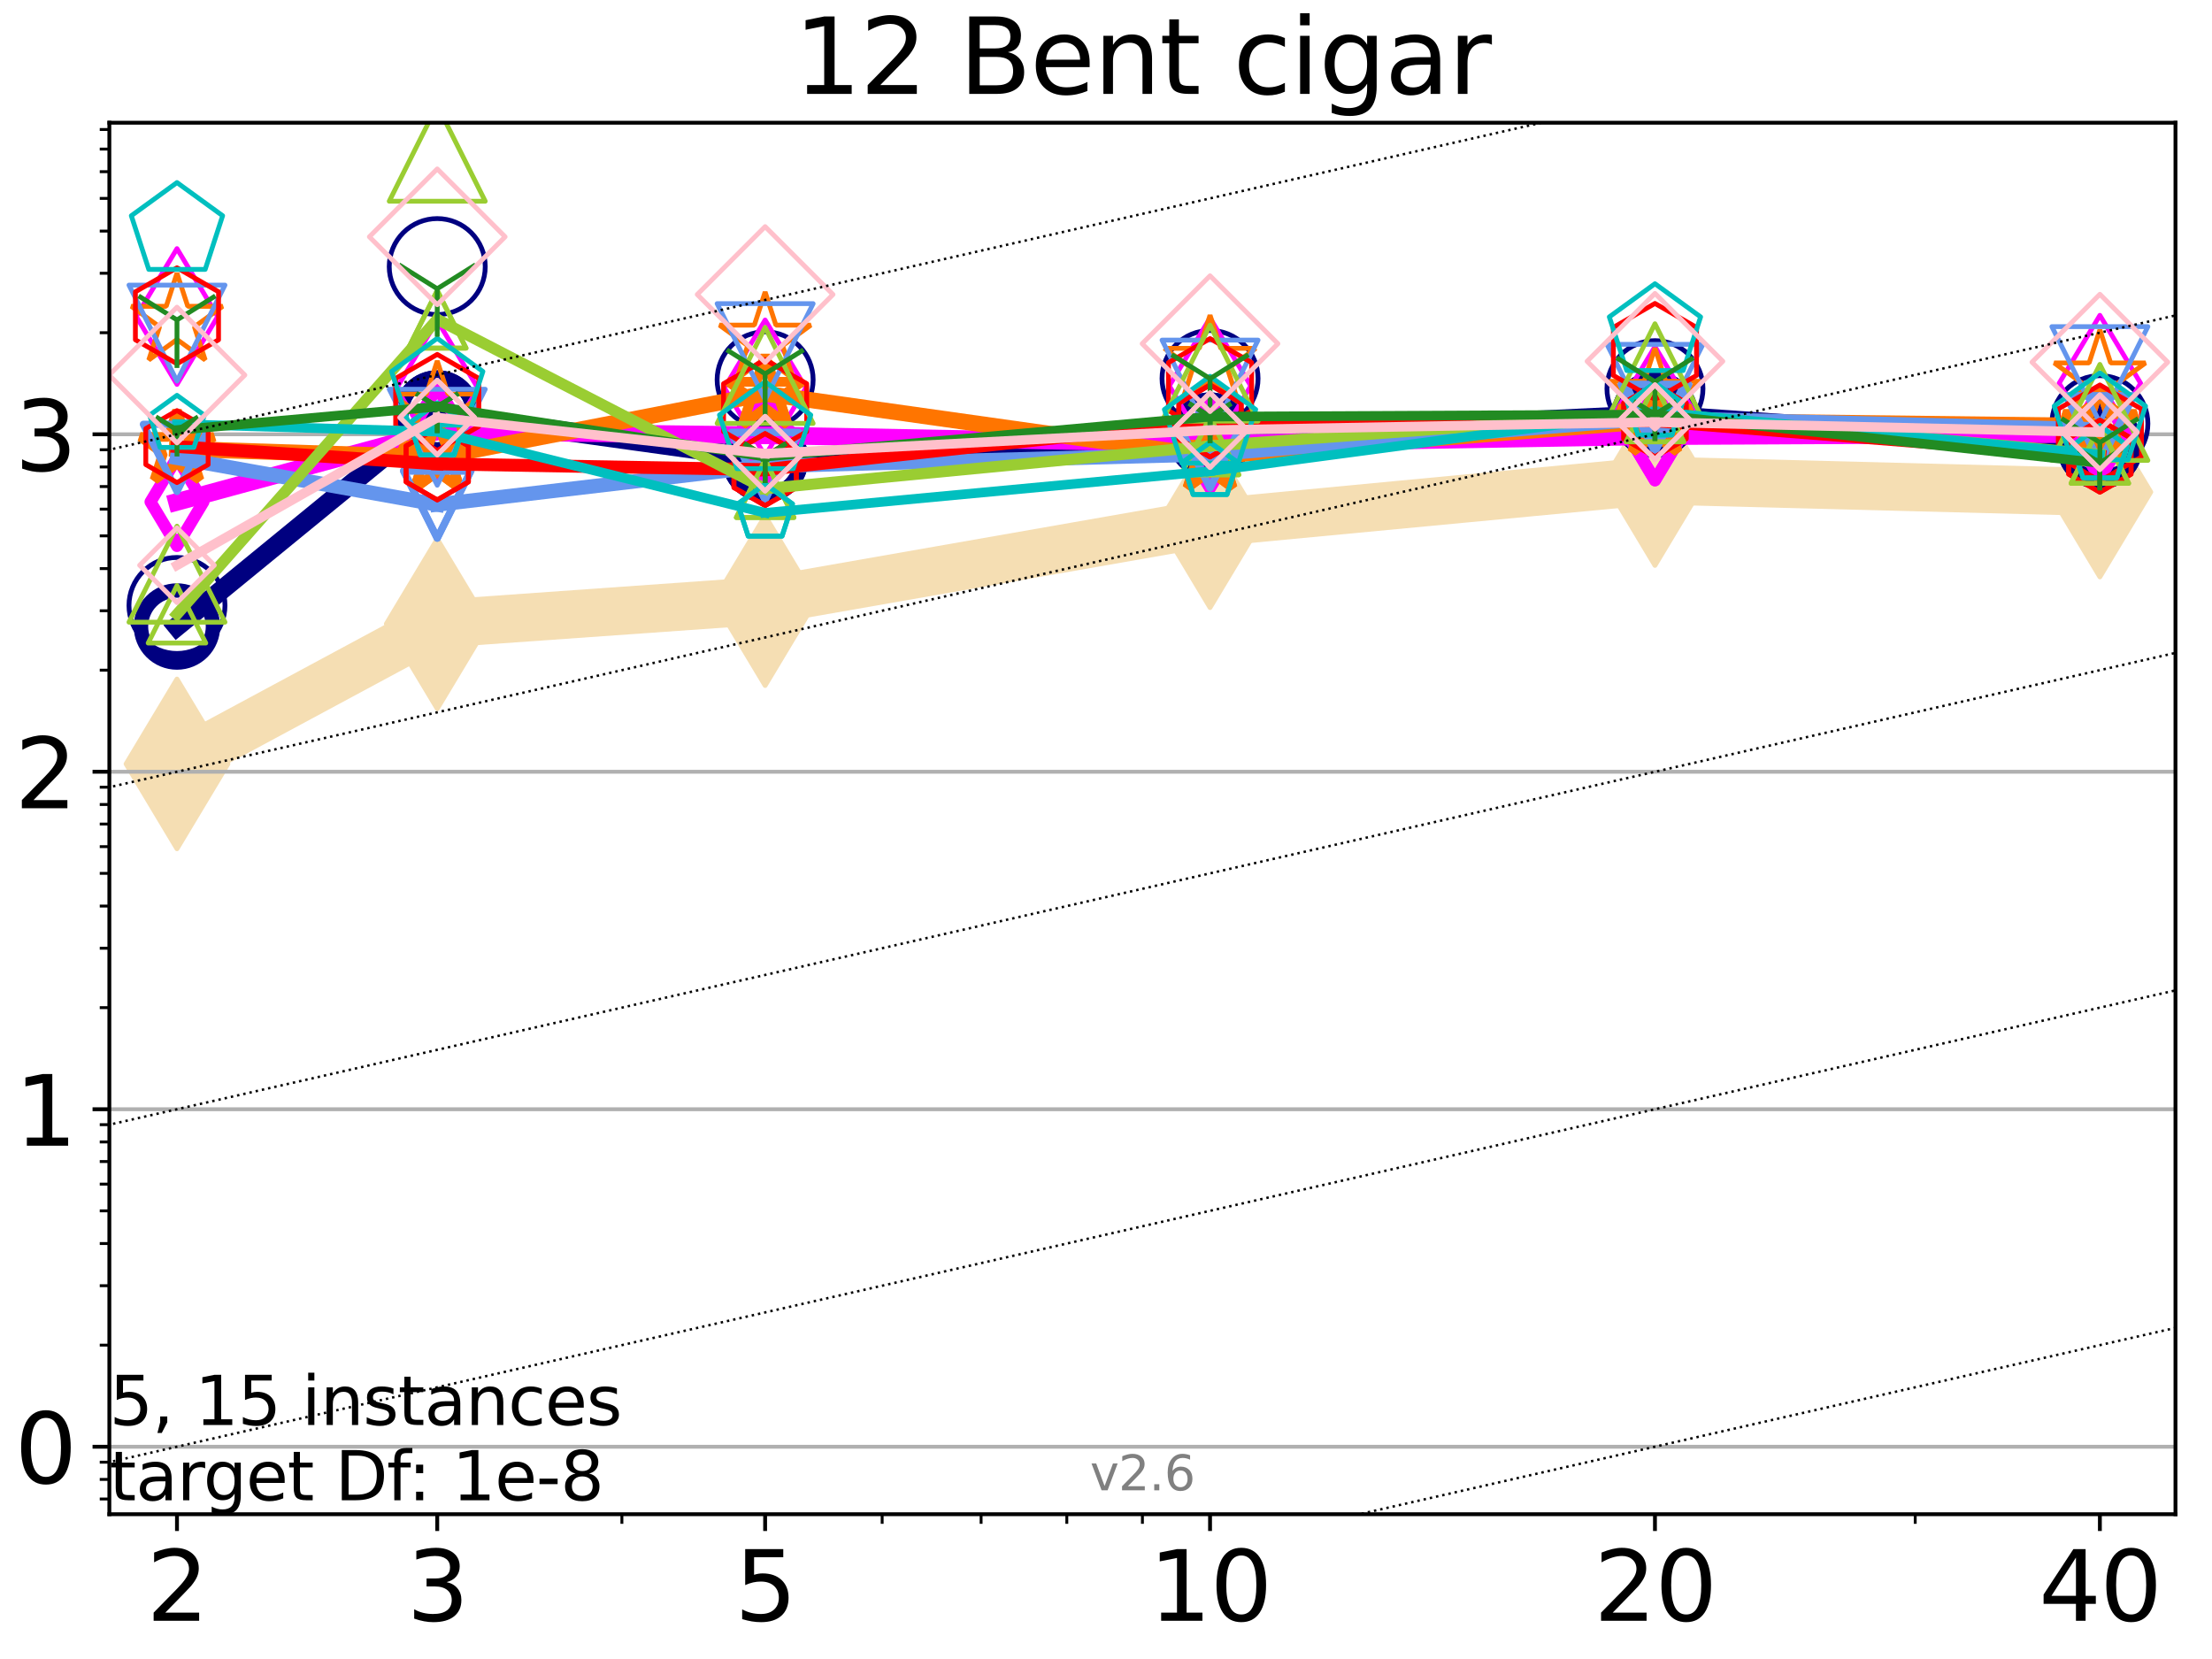 <?xml version="1.0" encoding="utf-8" standalone="no"?>
<!DOCTYPE svg PUBLIC "-//W3C//DTD SVG 1.1//EN"
  "http://www.w3.org/Graphics/SVG/1.1/DTD/svg11.dtd">
<svg xmlns:xlink="http://www.w3.org/1999/xlink" width="460.8pt" height="345.6pt" viewBox="0 0 460.8 345.6" xmlns="http://www.w3.org/2000/svg" version="1.1">
 <defs>
  <style type="text/css">*{stroke-linejoin: round; stroke-linecap: butt}</style>
 </defs>
 <g id="figure_1">
  <g id="patch_1">
   <path d="M 0 345.6 
L 460.8 345.6 
L 460.8 0 
L 0 0 
z
" style="fill: #ffffff"/>
  </g>
  <g id="axes_1">
   <g id="patch_2">
    <path d="M 22.78 315.44 
L 453.192 315.44 
L 453.192 25.56 
L 22.78 25.56 
z
" style="fill: #ffffff"/>
   </g>
   <g id="line2d_1">
    <path d="M 36.868 159.138 
L 91.085 129.961 
L 159.39 125.126 
L 252.074 108.89 
L 344.758 100.108 
L 437.443 102.503 
" clip-path="url(#pa36a38fa1f)" style="fill: none; stroke: #f5deb3; stroke-width: 10; stroke-linecap: square"/>
    <defs>
     <path id="mfa3b9d365a" d="M -0 17.678 
L 10.607 0 
L 0 -17.678 
L -10.607 -0 
z
" style="stroke: #f5deb3; stroke-linejoin: miter"/>
    </defs>
    <g clip-path="url(#pa36a38fa1f)">
     <use xlink:href="#mfa3b9d365a" x="36.868" y="159.138" style="fill: #f5deb3; stroke: #f5deb3; stroke-linejoin: miter"/>
     <use xlink:href="#mfa3b9d365a" x="91.085" y="129.961" style="fill: #f5deb3; stroke: #f5deb3; stroke-linejoin: miter"/>
     <use xlink:href="#mfa3b9d365a" x="159.39" y="125.126" style="fill: #f5deb3; stroke: #f5deb3; stroke-linejoin: miter"/>
     <use xlink:href="#mfa3b9d365a" x="252.074" y="108.89" style="fill: #f5deb3; stroke: #f5deb3; stroke-linejoin: miter"/>
     <use xlink:href="#mfa3b9d365a" x="344.758" y="100.108" style="fill: #f5deb3; stroke: #f5deb3; stroke-linejoin: miter"/>
     <use xlink:href="#mfa3b9d365a" x="437.443" y="102.503" style="fill: #f5deb3; stroke: #f5deb3; stroke-linejoin: miter"/>
    </g>
   </g>
   <g id="matplotlib.axis_1">
    <g id="xtick_1">
     <g id="line2d_2">
      <defs>
       <path id="m958e3d5b1b" d="M 0 0 
L 0 3.5 
" style="stroke: #000000; stroke-width: 0.8"/>
      </defs>
      <g>
       <use xlink:href="#m958e3d5b1b" x="36.868" y="315.44" style="stroke: #000000; stroke-width: 0.8"/>
      </g>
     </g>
     <g id="text_1">
      <!-- 2 -->
      <g transform="translate(30.506 337.637)scale(0.2 -0.2)">
       <defs>
        <path id="DejaVuSans-32" d="M 1228 531 
L 3431 531 
L 3431 0 
L 469 0 
L 469 531 
Q 828 903 1448 1529 
Q 2069 2156 2228 2338 
Q 2531 2678 2651 2914 
Q 2772 3150 2772 3378 
Q 2772 3750 2511 3984 
Q 2250 4219 1831 4219 
Q 1534 4219 1204 4116 
Q 875 4013 500 3803 
L 500 4441 
Q 881 4594 1212 4672 
Q 1544 4750 1819 4750 
Q 2544 4750 2975 4387 
Q 3406 4025 3406 3419 
Q 3406 3131 3298 2873 
Q 3191 2616 2906 2266 
Q 2828 2175 2409 1742 
Q 1991 1309 1228 531 
z
" transform="scale(0.016)"/>
       </defs>
       <use xlink:href="#DejaVuSans-32"/>
      </g>
     </g>
    </g>
    <g id="xtick_2">
     <g id="line2d_3">
      <g>
       <use xlink:href="#m958e3d5b1b" x="91.085" y="315.44" style="stroke: #000000; stroke-width: 0.8"/>
      </g>
     </g>
     <g id="text_2">
      <!-- 3 -->
      <g transform="translate(84.723 337.637)scale(0.2 -0.2)">
       <defs>
        <path id="DejaVuSans-33" d="M 2597 2516 
Q 3050 2419 3304 2112 
Q 3559 1806 3559 1356 
Q 3559 666 3084 287 
Q 2609 -91 1734 -91 
Q 1441 -91 1130 -33 
Q 819 25 488 141 
L 488 750 
Q 750 597 1062 519 
Q 1375 441 1716 441 
Q 2309 441 2620 675 
Q 2931 909 2931 1356 
Q 2931 1769 2642 2001 
Q 2353 2234 1838 2234 
L 1294 2234 
L 1294 2753 
L 1863 2753 
Q 2328 2753 2575 2939 
Q 2822 3125 2822 3475 
Q 2822 3834 2567 4026 
Q 2313 4219 1838 4219 
Q 1578 4219 1281 4162 
Q 984 4106 628 3988 
L 628 4550 
Q 988 4650 1302 4700 
Q 1616 4750 1894 4750 
Q 2613 4750 3031 4423 
Q 3450 4097 3450 3541 
Q 3450 3153 3228 2886 
Q 3006 2619 2597 2516 
z
" transform="scale(0.016)"/>
       </defs>
       <use xlink:href="#DejaVuSans-33"/>
      </g>
     </g>
    </g>
    <g id="xtick_3">
     <g id="line2d_4">
      <g>
       <use xlink:href="#m958e3d5b1b" x="159.39" y="315.44" style="stroke: #000000; stroke-width: 0.8"/>
      </g>
     </g>
     <g id="text_3">
      <!-- 5 -->
      <g transform="translate(153.028 337.637)scale(0.2 -0.2)">
       <defs>
        <path id="DejaVuSans-35" d="M 691 4666 
L 3169 4666 
L 3169 4134 
L 1269 4134 
L 1269 2991 
Q 1406 3038 1543 3061 
Q 1681 3084 1819 3084 
Q 2600 3084 3056 2656 
Q 3513 2228 3513 1497 
Q 3513 744 3044 326 
Q 2575 -91 1722 -91 
Q 1428 -91 1123 -41 
Q 819 9 494 109 
L 494 744 
Q 775 591 1075 516 
Q 1375 441 1709 441 
Q 2250 441 2565 725 
Q 2881 1009 2881 1497 
Q 2881 1984 2565 2268 
Q 2250 2553 1709 2553 
Q 1456 2553 1204 2497 
Q 953 2441 691 2322 
L 691 4666 
z
" transform="scale(0.016)"/>
       </defs>
       <use xlink:href="#DejaVuSans-35"/>
      </g>
     </g>
    </g>
    <g id="xtick_4">
     <g id="line2d_5">
      <g>
       <use xlink:href="#m958e3d5b1b" x="252.074" y="315.44" style="stroke: #000000; stroke-width: 0.8"/>
      </g>
     </g>
     <g id="text_4">
      <!-- 10 -->
      <g transform="translate(239.349 337.637)scale(0.2 -0.2)">
       <defs>
        <path id="DejaVuSans-31" d="M 794 531 
L 1825 531 
L 1825 4091 
L 703 3866 
L 703 4441 
L 1819 4666 
L 2450 4666 
L 2450 531 
L 3481 531 
L 3481 0 
L 794 0 
L 794 531 
z
" transform="scale(0.016)"/>
        <path id="DejaVuSans-30" d="M 2034 4250 
Q 1547 4250 1301 3770 
Q 1056 3291 1056 2328 
Q 1056 1369 1301 889 
Q 1547 409 2034 409 
Q 2525 409 2770 889 
Q 3016 1369 3016 2328 
Q 3016 3291 2770 3770 
Q 2525 4250 2034 4250 
z
M 2034 4750 
Q 2819 4750 3233 4129 
Q 3647 3509 3647 2328 
Q 3647 1150 3233 529 
Q 2819 -91 2034 -91 
Q 1250 -91 836 529 
Q 422 1150 422 2328 
Q 422 3509 836 4129 
Q 1250 4750 2034 4750 
z
" transform="scale(0.016)"/>
       </defs>
       <use xlink:href="#DejaVuSans-31"/>
       <use xlink:href="#DejaVuSans-30" x="63.623"/>
      </g>
     </g>
    </g>
    <g id="xtick_5">
     <g id="line2d_6">
      <g>
       <use xlink:href="#m958e3d5b1b" x="344.758" y="315.44" style="stroke: #000000; stroke-width: 0.8"/>
      </g>
     </g>
     <g id="text_5">
      <!-- 20 -->
      <g transform="translate(332.033 337.637)scale(0.2 -0.2)">
       <use xlink:href="#DejaVuSans-32"/>
       <use xlink:href="#DejaVuSans-30" x="63.623"/>
      </g>
     </g>
    </g>
    <g id="xtick_6">
     <g id="line2d_7">
      <g>
       <use xlink:href="#m958e3d5b1b" x="437.443" y="315.44" style="stroke: #000000; stroke-width: 0.8"/>
      </g>
     </g>
     <g id="text_6">
      <!-- 40 -->
      <g transform="translate(424.718 337.637)scale(0.2 -0.2)">
       <defs>
        <path id="DejaVuSans-34" d="M 2419 4116 
L 825 1625 
L 2419 1625 
L 2419 4116 
z
M 2253 4666 
L 3047 4666 
L 3047 1625 
L 3713 1625 
L 3713 1100 
L 3047 1100 
L 3047 0 
L 2419 0 
L 2419 1100 
L 313 1100 
L 313 1709 
L 2253 4666 
z
" transform="scale(0.016)"/>
       </defs>
       <use xlink:href="#DejaVuSans-34"/>
       <use xlink:href="#DejaVuSans-30" x="63.623"/>
      </g>
     </g>
    </g>
    <g id="xtick_7">
     <g id="line2d_8">
      <defs>
       <path id="m529197a004" d="M 0 0 
L 0 2 
" style="stroke: #000000; stroke-width: 0.6"/>
      </defs>
      <g>
       <use xlink:href="#m529197a004" x="129.552" y="315.44" style="stroke: #000000; stroke-width: 0.6"/>
      </g>
     </g>
    </g>
    <g id="xtick_8">
     <g id="line2d_9">
      <g>
       <use xlink:href="#m529197a004" x="183.769" y="315.44" style="stroke: #000000; stroke-width: 0.6"/>
      </g>
     </g>
    </g>
    <g id="xtick_9">
     <g id="line2d_10">
      <g>
       <use xlink:href="#m529197a004" x="204.381" y="315.44" style="stroke: #000000; stroke-width: 0.6"/>
      </g>
     </g>
    </g>
    <g id="xtick_10">
     <g id="line2d_11">
      <g>
       <use xlink:href="#m529197a004" x="222.237" y="315.44" style="stroke: #000000; stroke-width: 0.6"/>
      </g>
     </g>
    </g>
    <g id="xtick_11">
     <g id="line2d_12">
      <g>
       <use xlink:href="#m529197a004" x="237.986" y="315.44" style="stroke: #000000; stroke-width: 0.6"/>
      </g>
     </g>
    </g>
    <g id="xtick_12">
     <g id="line2d_13">
      <g>
       <use xlink:href="#m529197a004" x="398.975" y="315.44" style="stroke: #000000; stroke-width: 0.6"/>
      </g>
     </g>
    </g>
   </g>
   <g id="matplotlib.axis_2">
    <g id="ytick_1">
     <g id="line2d_14">
      <path d="M 22.78 301.379 
L 453.192 301.379 
" clip-path="url(#pa36a38fa1f)" style="fill: none; stroke: #b0b0b0; stroke-width: 0.8; stroke-linecap: square"/>
     </g>
     <g id="line2d_15">
      <defs>
       <path id="me653711664" d="M 0 0 
L -3.5 0 
" style="stroke: #000000; stroke-width: 0.8"/>
      </defs>
      <g>
       <use xlink:href="#me653711664" x="22.78" y="301.379" style="stroke: #000000; stroke-width: 0.8"/>
      </g>
     </g>
     <g id="text_7">
      <!-- 0 -->
      <g transform="translate(3.055 308.978)scale(0.2 -0.2)">
       <use xlink:href="#DejaVuSans-30"/>
      </g>
     </g>
    </g>
    <g id="ytick_2">
     <g id="line2d_16">
      <path d="M 22.78 231.076 
L 453.192 231.076 
" clip-path="url(#pa36a38fa1f)" style="fill: none; stroke: #b0b0b0; stroke-width: 0.8; stroke-linecap: square"/>
     </g>
     <g id="line2d_17">
      <g>
       <use xlink:href="#me653711664" x="22.78" y="231.076" style="stroke: #000000; stroke-width: 0.8"/>
      </g>
     </g>
     <g id="text_8">
      <!-- 1 -->
      <g transform="translate(3.055 238.675)scale(0.2 -0.2)">
       <use xlink:href="#DejaVuSans-31"/>
      </g>
     </g>
    </g>
    <g id="ytick_3">
     <g id="line2d_18">
      <path d="M 22.78 160.773 
L 453.192 160.773 
" clip-path="url(#pa36a38fa1f)" style="fill: none; stroke: #b0b0b0; stroke-width: 0.8; stroke-linecap: square"/>
     </g>
     <g id="line2d_19">
      <g>
       <use xlink:href="#me653711664" x="22.78" y="160.773" style="stroke: #000000; stroke-width: 0.8"/>
      </g>
     </g>
     <g id="text_9">
      <!-- 2 -->
      <g transform="translate(3.055 168.371)scale(0.2 -0.2)">
       <use xlink:href="#DejaVuSans-32"/>
      </g>
     </g>
    </g>
    <g id="ytick_4">
     <g id="line2d_20">
      <path d="M 22.78 90.47 
L 453.192 90.47 
" clip-path="url(#pa36a38fa1f)" style="fill: none; stroke: #b0b0b0; stroke-width: 0.8; stroke-linecap: square"/>
     </g>
     <g id="line2d_21">
      <g>
       <use xlink:href="#me653711664" x="22.78" y="90.47" style="stroke: #000000; stroke-width: 0.8"/>
      </g>
     </g>
     <g id="text_10">
      <!-- 3 -->
      <g transform="translate(3.055 98.068)scale(0.2 -0.2)">
       <use xlink:href="#DejaVuSans-33"/>
      </g>
     </g>
    </g>
    <g id="ytick_5">
     <g id="line2d_22">
      <defs>
       <path id="m7f982ee1d4" d="M 0 0 
L -2 0 
" style="stroke: #000000; stroke-width: 0.6"/>
      </defs>
      <g>
       <use xlink:href="#m7f982ee1d4" x="22.78" y="312.269" style="stroke: #000000; stroke-width: 0.6"/>
      </g>
     </g>
    </g>
    <g id="ytick_6">
     <g id="line2d_23">
      <g>
       <use xlink:href="#m7f982ee1d4" x="22.78" y="308.192" style="stroke: #000000; stroke-width: 0.6"/>
      </g>
     </g>
    </g>
    <g id="ytick_7">
     <g id="line2d_24">
      <g>
       <use xlink:href="#m7f982ee1d4" x="22.78" y="304.596" style="stroke: #000000; stroke-width: 0.6"/>
      </g>
     </g>
    </g>
    <g id="ytick_8">
     <g id="line2d_25">
      <g>
       <use xlink:href="#m7f982ee1d4" x="22.78" y="280.216" style="stroke: #000000; stroke-width: 0.6"/>
      </g>
     </g>
    </g>
    <g id="ytick_9">
     <g id="line2d_26">
      <g>
       <use xlink:href="#m7f982ee1d4" x="22.78" y="267.836" style="stroke: #000000; stroke-width: 0.6"/>
      </g>
     </g>
    </g>
    <g id="ytick_10">
     <g id="line2d_27">
      <g>
       <use xlink:href="#m7f982ee1d4" x="22.78" y="259.053" style="stroke: #000000; stroke-width: 0.6"/>
      </g>
     </g>
    </g>
    <g id="ytick_11">
     <g id="line2d_28">
      <g>
       <use xlink:href="#m7f982ee1d4" x="22.78" y="252.24" style="stroke: #000000; stroke-width: 0.6"/>
      </g>
     </g>
    </g>
    <g id="ytick_12">
     <g id="line2d_29">
      <g>
       <use xlink:href="#m7f982ee1d4" x="22.78" y="246.673" style="stroke: #000000; stroke-width: 0.6"/>
      </g>
     </g>
    </g>
    <g id="ytick_13">
     <g id="line2d_30">
      <g>
       <use xlink:href="#m7f982ee1d4" x="22.78" y="241.966" style="stroke: #000000; stroke-width: 0.6"/>
      </g>
     </g>
    </g>
    <g id="ytick_14">
     <g id="line2d_31">
      <g>
       <use xlink:href="#m7f982ee1d4" x="22.78" y="237.889" style="stroke: #000000; stroke-width: 0.6"/>
      </g>
     </g>
    </g>
    <g id="ytick_15">
     <g id="line2d_32">
      <g>
       <use xlink:href="#m7f982ee1d4" x="22.78" y="234.293" style="stroke: #000000; stroke-width: 0.6"/>
      </g>
     </g>
    </g>
    <g id="ytick_16">
     <g id="line2d_33">
      <g>
       <use xlink:href="#m7f982ee1d4" x="22.78" y="209.913" style="stroke: #000000; stroke-width: 0.6"/>
      </g>
     </g>
    </g>
    <g id="ytick_17">
     <g id="line2d_34">
      <g>
       <use xlink:href="#m7f982ee1d4" x="22.78" y="197.533" style="stroke: #000000; stroke-width: 0.6"/>
      </g>
     </g>
    </g>
    <g id="ytick_18">
     <g id="line2d_35">
      <g>
       <use xlink:href="#m7f982ee1d4" x="22.78" y="188.749" style="stroke: #000000; stroke-width: 0.6"/>
      </g>
     </g>
    </g>
    <g id="ytick_19">
     <g id="line2d_36">
      <g>
       <use xlink:href="#m7f982ee1d4" x="22.78" y="181.936" style="stroke: #000000; stroke-width: 0.6"/>
      </g>
     </g>
    </g>
    <g id="ytick_20">
     <g id="line2d_37">
      <g>
       <use xlink:href="#m7f982ee1d4" x="22.78" y="176.37" style="stroke: #000000; stroke-width: 0.6"/>
      </g>
     </g>
    </g>
    <g id="ytick_21">
     <g id="line2d_38">
      <g>
       <use xlink:href="#m7f982ee1d4" x="22.78" y="171.663" style="stroke: #000000; stroke-width: 0.6"/>
      </g>
     </g>
    </g>
    <g id="ytick_22">
     <g id="line2d_39">
      <g>
       <use xlink:href="#m7f982ee1d4" x="22.78" y="167.586" style="stroke: #000000; stroke-width: 0.6"/>
      </g>
     </g>
    </g>
    <g id="ytick_23">
     <g id="line2d_40">
      <g>
       <use xlink:href="#m7f982ee1d4" x="22.78" y="163.99" style="stroke: #000000; stroke-width: 0.6"/>
      </g>
     </g>
    </g>
    <g id="ytick_24">
     <g id="line2d_41">
      <g>
       <use xlink:href="#m7f982ee1d4" x="22.78" y="139.61" style="stroke: #000000; stroke-width: 0.6"/>
      </g>
     </g>
    </g>
    <g id="ytick_25">
     <g id="line2d_42">
      <g>
       <use xlink:href="#m7f982ee1d4" x="22.78" y="127.23" style="stroke: #000000; stroke-width: 0.6"/>
      </g>
     </g>
    </g>
    <g id="ytick_26">
     <g id="line2d_43">
      <g>
       <use xlink:href="#m7f982ee1d4" x="22.78" y="118.446" style="stroke: #000000; stroke-width: 0.6"/>
      </g>
     </g>
    </g>
    <g id="ytick_27">
     <g id="line2d_44">
      <g>
       <use xlink:href="#m7f982ee1d4" x="22.78" y="111.633" style="stroke: #000000; stroke-width: 0.6"/>
      </g>
     </g>
    </g>
    <g id="ytick_28">
     <g id="line2d_45">
      <g>
       <use xlink:href="#m7f982ee1d4" x="22.78" y="106.067" style="stroke: #000000; stroke-width: 0.6"/>
      </g>
     </g>
    </g>
    <g id="ytick_29">
     <g id="line2d_46">
      <g>
       <use xlink:href="#m7f982ee1d4" x="22.78" y="101.36" style="stroke: #000000; stroke-width: 0.6"/>
      </g>
     </g>
    </g>
    <g id="ytick_30">
     <g id="line2d_47">
      <g>
       <use xlink:href="#m7f982ee1d4" x="22.78" y="97.283" style="stroke: #000000; stroke-width: 0.6"/>
      </g>
     </g>
    </g>
    <g id="ytick_31">
     <g id="line2d_48">
      <g>
       <use xlink:href="#m7f982ee1d4" x="22.78" y="93.687" style="stroke: #000000; stroke-width: 0.6"/>
      </g>
     </g>
    </g>
    <g id="ytick_32">
     <g id="line2d_49">
      <g>
       <use xlink:href="#m7f982ee1d4" x="22.78" y="69.306" style="stroke: #000000; stroke-width: 0.6"/>
      </g>
     </g>
    </g>
    <g id="ytick_33">
     <g id="line2d_50">
      <g>
       <use xlink:href="#m7f982ee1d4" x="22.78" y="56.927" style="stroke: #000000; stroke-width: 0.6"/>
      </g>
     </g>
    </g>
    <g id="ytick_34">
     <g id="line2d_51">
      <g>
       <use xlink:href="#m7f982ee1d4" x="22.78" y="48.143" style="stroke: #000000; stroke-width: 0.6"/>
      </g>
     </g>
    </g>
    <g id="ytick_35">
     <g id="line2d_52">
      <g>
       <use xlink:href="#m7f982ee1d4" x="22.78" y="41.33" style="stroke: #000000; stroke-width: 0.6"/>
      </g>
     </g>
    </g>
    <g id="ytick_36">
     <g id="line2d_53">
      <g>
       <use xlink:href="#m7f982ee1d4" x="22.78" y="35.763" style="stroke: #000000; stroke-width: 0.6"/>
      </g>
     </g>
    </g>
    <g id="ytick_37">
     <g id="line2d_54">
      <g>
       <use xlink:href="#m7f982ee1d4" x="22.78" y="31.057" style="stroke: #000000; stroke-width: 0.6"/>
      </g>
     </g>
    </g>
    <g id="ytick_38">
     <g id="line2d_55">
      <g>
       <use xlink:href="#m7f982ee1d4" x="22.78" y="26.98" style="stroke: #000000; stroke-width: 0.6"/>
      </g>
     </g>
    </g>
   </g>
   <g id="line2d_56">
    <path d="M 36.868 130.515 
L 91.085 86.137 
" clip-path="url(#pa36a38fa1f)" style="fill: none; stroke: #000080; stroke-width: 4; stroke-linecap: square"/>
    <defs>
     <path id="m468ff1e2b4" d="M 0 7.5 
C 1.989 7.5 3.897 6.71 5.303 5.303 
C 6.71 3.897 7.5 1.989 7.5 0 
C 7.5 -1.989 6.71 -3.897 5.303 -5.303 
C 3.897 -6.71 1.989 -7.5 0 -7.5 
C -1.989 -7.5 -3.897 -6.71 -5.303 -5.303 
C -6.71 -3.897 -7.5 -1.989 -7.5 0 
C -7.5 1.989 -6.71 3.897 -5.303 5.303 
C -3.897 6.71 -1.989 7.5 0 7.5 
z
" style="stroke: #000080; stroke-width: 3"/>
    </defs>
    <g clip-path="url(#pa36a38fa1f)">
     <use xlink:href="#m468ff1e2b4" x="36.868" y="130.515" style="fill-opacity: 0; stroke: #000080; stroke-width: 3"/>
     <use xlink:href="#m468ff1e2b4" x="91.085" y="86.137" style="fill-opacity: 0; stroke: #000080; stroke-width: 3"/>
    </g>
   </g>
   <g id="line2d_57">
    <path d="M 91.085 86.137 
L 159.39 95.648 
" clip-path="url(#pa36a38fa1f)" style="fill: none; stroke: #000080; stroke-width: 4; stroke-linecap: square"/>
    <g clip-path="url(#pa36a38fa1f)">
     <use xlink:href="#m468ff1e2b4" x="91.085" y="86.137" style="fill-opacity: 0; stroke: #000080; stroke-width: 3"/>
     <use xlink:href="#m468ff1e2b4" x="159.39" y="95.648" style="fill-opacity: 0; stroke: #000080; stroke-width: 3"/>
    </g>
   </g>
   <g id="line2d_58">
    <path d="M 159.39 95.648 
L 252.074 90.753 
" clip-path="url(#pa36a38fa1f)" style="fill: none; stroke: #000080; stroke-width: 4; stroke-linecap: square"/>
    <g clip-path="url(#pa36a38fa1f)">
     <use xlink:href="#m468ff1e2b4" x="159.39" y="95.648" style="fill-opacity: 0; stroke: #000080; stroke-width: 3"/>
     <use xlink:href="#m468ff1e2b4" x="252.074" y="90.753" style="fill-opacity: 0; stroke: #000080; stroke-width: 3"/>
    </g>
   </g>
   <g id="line2d_59">
    <path d="M 252.074 90.753 
L 344.758 86.378 
" clip-path="url(#pa36a38fa1f)" style="fill: none; stroke: #000080; stroke-width: 4; stroke-linecap: square"/>
    <g clip-path="url(#pa36a38fa1f)">
     <use xlink:href="#m468ff1e2b4" x="252.074" y="90.753" style="fill-opacity: 0; stroke: #000080; stroke-width: 3"/>
     <use xlink:href="#m468ff1e2b4" x="344.758" y="86.378" style="fill-opacity: 0; stroke: #000080; stroke-width: 3"/>
    </g>
   </g>
   <g id="line2d_60">
    <path d="M 344.758 86.378 
L 437.443 92.903 
" clip-path="url(#pa36a38fa1f)" style="fill: none; stroke: #000080; stroke-width: 4; stroke-linecap: square"/>
    <g clip-path="url(#pa36a38fa1f)">
     <use xlink:href="#m468ff1e2b4" x="344.758" y="86.378" style="fill-opacity: 0; stroke: #000080; stroke-width: 3"/>
     <use xlink:href="#m468ff1e2b4" x="437.443" y="92.903" style="fill-opacity: 0; stroke: #000080; stroke-width: 3"/>
    </g>
   </g>
   <g id="line2d_61">
    <path d="M 437.443 92.903 
" clip-path="url(#pa36a38fa1f)" style="fill: none; stroke: #000080; stroke-width: 4; stroke-linecap: square"/>
    <g clip-path="url(#pa36a38fa1f)">
     <use xlink:href="#m468ff1e2b4" x="437.443" y="92.903" style="fill-opacity: 0; stroke: #000080; stroke-width: 3"/>
    </g>
   </g>
   <g id="line2d_62"/>
   <g id="line2d_63">
    <defs>
     <path id="mde4c62de63" d="M 0 10 
C 2.652 10 5.196 8.946 7.071 7.071 
C 8.946 5.196 10 2.652 10 0 
C 10 -2.652 8.946 -5.196 7.071 -7.071 
C 5.196 -8.946 2.652 -10 0 -10 
C -2.652 -10 -5.196 -8.946 -7.071 -7.071 
C -8.946 -5.196 -10 -2.652 -10 0 
C -10 2.652 -8.946 5.196 -7.071 7.071 
C -5.196 8.946 -2.652 10 0 10 
z
" style="stroke: #000080"/>
    </defs>
    <g clip-path="url(#pa36a38fa1f)">
     <use xlink:href="#mde4c62de63" x="36.868" y="126.13" style="fill-opacity: 0; stroke: #000080"/>
     <use xlink:href="#mde4c62de63" x="91.085" y="55.534" style="fill-opacity: 0; stroke: #000080"/>
     <use xlink:href="#mde4c62de63" x="159.39" y="79.125" style="fill-opacity: 0; stroke: #000080"/>
     <use xlink:href="#mde4c62de63" x="252.074" y="78.848" style="fill-opacity: 0; stroke: #000080"/>
     <use xlink:href="#mde4c62de63" x="344.758" y="80.963" style="fill-opacity: 0; stroke: #000080"/>
     <use xlink:href="#mde4c62de63" x="437.443" y="88.255" style="fill-opacity: 0; stroke: #000080"/>
    </g>
   </g>
   <g id="line2d_64">
    <path d="M 36.868 104.553 
L 91.085 89.851 
" clip-path="url(#pa36a38fa1f)" style="fill: none; stroke: #ff00ff; stroke-width: 3.667; stroke-linecap: square"/>
    <defs>
     <path id="m0e6ff9dbab" d="M -0 9.192 
L 5.515 0 
L 0 -9.192 
L -5.515 -0 
z
" style="stroke: #ff00ff; stroke-width: 2.5; stroke-linejoin: miter"/>
    </defs>
    <g clip-path="url(#pa36a38fa1f)">
     <use xlink:href="#m0e6ff9dbab" x="36.868" y="104.553" style="fill-opacity: 0; stroke: #ff00ff; stroke-width: 2.5; stroke-linejoin: miter"/>
     <use xlink:href="#m0e6ff9dbab" x="91.085" y="89.851" style="fill-opacity: 0; stroke: #ff00ff; stroke-width: 2.5; stroke-linejoin: miter"/>
    </g>
   </g>
   <g id="line2d_65">
    <path d="M 91.085 89.851 
L 159.39 90.683 
" clip-path="url(#pa36a38fa1f)" style="fill: none; stroke: #ff00ff; stroke-width: 3.667; stroke-linecap: square"/>
    <g clip-path="url(#pa36a38fa1f)">
     <use xlink:href="#m0e6ff9dbab" x="91.085" y="89.851" style="fill-opacity: 0; stroke: #ff00ff; stroke-width: 2.5; stroke-linejoin: miter"/>
     <use xlink:href="#m0e6ff9dbab" x="159.39" y="90.683" style="fill-opacity: 0; stroke: #ff00ff; stroke-width: 2.5; stroke-linejoin: miter"/>
    </g>
   </g>
   <g id="line2d_66">
    <path d="M 159.39 90.683 
L 252.074 92.428 
" clip-path="url(#pa36a38fa1f)" style="fill: none; stroke: #ff00ff; stroke-width: 3.667; stroke-linecap: square"/>
    <g clip-path="url(#pa36a38fa1f)">
     <use xlink:href="#m0e6ff9dbab" x="159.39" y="90.683" style="fill-opacity: 0; stroke: #ff00ff; stroke-width: 2.5; stroke-linejoin: miter"/>
     <use xlink:href="#m0e6ff9dbab" x="252.074" y="92.428" style="fill-opacity: 0; stroke: #ff00ff; stroke-width: 2.5; stroke-linejoin: miter"/>
    </g>
   </g>
   <g id="line2d_67">
    <path d="M 252.074 92.428 
L 344.758 90.87 
" clip-path="url(#pa36a38fa1f)" style="fill: none; stroke: #ff00ff; stroke-width: 3.667; stroke-linecap: square"/>
    <g clip-path="url(#pa36a38fa1f)">
     <use xlink:href="#m0e6ff9dbab" x="252.074" y="92.428" style="fill-opacity: 0; stroke: #ff00ff; stroke-width: 2.5; stroke-linejoin: miter"/>
     <use xlink:href="#m0e6ff9dbab" x="344.758" y="90.87" style="fill-opacity: 0; stroke: #ff00ff; stroke-width: 2.5; stroke-linejoin: miter"/>
    </g>
   </g>
   <g id="line2d_68">
    <path d="M 344.758 90.87 
L 437.443 90.4 
" clip-path="url(#pa36a38fa1f)" style="fill: none; stroke: #ff00ff; stroke-width: 3.667; stroke-linecap: square"/>
    <g clip-path="url(#pa36a38fa1f)">
     <use xlink:href="#m0e6ff9dbab" x="344.758" y="90.87" style="fill-opacity: 0; stroke: #ff00ff; stroke-width: 2.5; stroke-linejoin: miter"/>
     <use xlink:href="#m0e6ff9dbab" x="437.443" y="90.4" style="fill-opacity: 0; stroke: #ff00ff; stroke-width: 2.5; stroke-linejoin: miter"/>
    </g>
   </g>
   <g id="line2d_69">
    <path d="M 437.443 90.4 
" clip-path="url(#pa36a38fa1f)" style="fill: none; stroke: #ff00ff; stroke-width: 3.667; stroke-linecap: square"/>
    <g clip-path="url(#pa36a38fa1f)">
     <use xlink:href="#m0e6ff9dbab" x="437.443" y="90.4" style="fill-opacity: 0; stroke: #ff00ff; stroke-width: 2.5; stroke-linejoin: miter"/>
    </g>
   </g>
   <g id="line2d_70"/>
   <g id="line2d_71">
    <defs>
     <path id="m55db370dd5" d="M -0 14.142 
L 8.485 0 
L -0 -14.142 
L -8.485 -0 
z
" style="stroke: #ff00ff; stroke-linejoin: miter"/>
    </defs>
    <g clip-path="url(#pa36a38fa1f)">
     <use xlink:href="#m55db370dd5" x="36.868" y="65.935" style="fill-opacity: 0; stroke: #ff00ff; stroke-linejoin: miter"/>
     <use xlink:href="#m55db370dd5" x="91.085" y="80.903" style="fill-opacity: 0; stroke: #ff00ff; stroke-linejoin: miter"/>
     <use xlink:href="#m55db370dd5" x="159.39" y="80.805" style="fill-opacity: 0; stroke: #ff00ff; stroke-linejoin: miter"/>
     <use xlink:href="#m55db370dd5" x="252.074" y="80.383" style="fill-opacity: 0; stroke: #ff00ff; stroke-linejoin: miter"/>
     <use xlink:href="#m55db370dd5" x="344.758" y="86.345" style="fill-opacity: 0; stroke: #ff00ff; stroke-linejoin: miter"/>
     <use xlink:href="#m55db370dd5" x="437.443" y="79.832" style="fill-opacity: 0; stroke: #ff00ff; stroke-linejoin: miter"/>
    </g>
   </g>
   <g id="line2d_72">
    <path d="M 36.868 93.497 
L 91.085 95.243 
" clip-path="url(#pa36a38fa1f)" style="fill: none; stroke: #ff7500; stroke-width: 3.333; stroke-linecap: square"/>
    <defs>
     <path id="m590cadfbdf" d="M 0 -8 
L -1.796 -2.472 
L -7.608 -2.472 
L -2.906 0.944 
L -4.702 6.472 
L -0 3.056 
L 4.702 6.472 
L 2.906 0.944 
L 7.608 -2.472 
L 1.796 -2.472 
z
" style="stroke: #ff7500; stroke-width: 2; stroke-linejoin: bevel"/>
    </defs>
    <g clip-path="url(#pa36a38fa1f)">
     <use xlink:href="#m590cadfbdf" x="36.868" y="93.497" style="fill-opacity: 0; stroke: #ff7500; stroke-width: 2; stroke-linejoin: bevel"/>
     <use xlink:href="#m590cadfbdf" x="91.085" y="95.243" style="fill-opacity: 0; stroke: #ff7500; stroke-width: 2; stroke-linejoin: bevel"/>
    </g>
   </g>
   <g id="line2d_73">
    <path d="M 91.085 95.243 
L 159.39 82.014 
" clip-path="url(#pa36a38fa1f)" style="fill: none; stroke: #ff7500; stroke-width: 3.333; stroke-linecap: square"/>
    <g clip-path="url(#pa36a38fa1f)">
     <use xlink:href="#m590cadfbdf" x="91.085" y="95.243" style="fill-opacity: 0; stroke: #ff7500; stroke-width: 2; stroke-linejoin: bevel"/>
     <use xlink:href="#m590cadfbdf" x="159.39" y="82.014" style="fill-opacity: 0; stroke: #ff7500; stroke-width: 2; stroke-linejoin: bevel"/>
    </g>
   </g>
   <g id="line2d_74">
    <path d="M 159.39 82.014 
L 252.074 95.086 
" clip-path="url(#pa36a38fa1f)" style="fill: none; stroke: #ff7500; stroke-width: 3.333; stroke-linecap: square"/>
    <g clip-path="url(#pa36a38fa1f)">
     <use xlink:href="#m590cadfbdf" x="159.39" y="82.014" style="fill-opacity: 0; stroke: #ff7500; stroke-width: 2; stroke-linejoin: bevel"/>
     <use xlink:href="#m590cadfbdf" x="252.074" y="95.086" style="fill-opacity: 0; stroke: #ff7500; stroke-width: 2; stroke-linejoin: bevel"/>
    </g>
   </g>
   <g id="line2d_75">
    <path d="M 252.074 95.086 
L 344.758 87.632 
" clip-path="url(#pa36a38fa1f)" style="fill: none; stroke: #ff7500; stroke-width: 3.333; stroke-linecap: square"/>
    <g clip-path="url(#pa36a38fa1f)">
     <use xlink:href="#m590cadfbdf" x="252.074" y="95.086" style="fill-opacity: 0; stroke: #ff7500; stroke-width: 2; stroke-linejoin: bevel"/>
     <use xlink:href="#m590cadfbdf" x="344.758" y="87.632" style="fill-opacity: 0; stroke: #ff7500; stroke-width: 2; stroke-linejoin: bevel"/>
    </g>
   </g>
   <g id="line2d_76">
    <path d="M 344.758 87.632 
L 437.443 88.727 
" clip-path="url(#pa36a38fa1f)" style="fill: none; stroke: #ff7500; stroke-width: 3.333; stroke-linecap: square"/>
    <g clip-path="url(#pa36a38fa1f)">
     <use xlink:href="#m590cadfbdf" x="344.758" y="87.632" style="fill-opacity: 0; stroke: #ff7500; stroke-width: 2; stroke-linejoin: bevel"/>
     <use xlink:href="#m590cadfbdf" x="437.443" y="88.727" style="fill-opacity: 0; stroke: #ff7500; stroke-width: 2; stroke-linejoin: bevel"/>
    </g>
   </g>
   <g id="line2d_77">
    <path d="M 437.443 88.727 
" clip-path="url(#pa36a38fa1f)" style="fill: none; stroke: #ff7500; stroke-width: 3.333; stroke-linecap: square"/>
    <g clip-path="url(#pa36a38fa1f)">
     <use xlink:href="#m590cadfbdf" x="437.443" y="88.727" style="fill-opacity: 0; stroke: #ff7500; stroke-width: 2; stroke-linejoin: bevel"/>
    </g>
   </g>
   <g id="line2d_78"/>
   <g id="line2d_79">
    <defs>
     <path id="m0ac4eeecd6" d="M 0 -10 
L -2.245 -3.09 
L -9.511 -3.09 
L -3.633 1.18 
L -5.878 8.09 
L -0 3.82 
L 5.878 8.09 
L 3.633 1.18 
L 9.511 -3.09 
L 2.245 -3.09 
z
" style="stroke: #ff7500; stroke-linejoin: bevel"/>
    </defs>
    <g clip-path="url(#pa36a38fa1f)">
     <use xlink:href="#m0ac4eeecd6" x="36.868" y="66.9" style="fill-opacity: 0; stroke: #ff7500; stroke-linejoin: bevel"/>
     <use xlink:href="#m0ac4eeecd6" x="91.085" y="85.184" style="fill-opacity: 0; stroke: #ff7500; stroke-linejoin: bevel"/>
     <use xlink:href="#m0ac4eeecd6" x="159.39" y="70.821" style="fill-opacity: 0; stroke: #ff7500; stroke-linejoin: bevel"/>
     <use xlink:href="#m0ac4eeecd6" x="252.074" y="75.659" style="fill-opacity: 0; stroke: #ff7500; stroke-linejoin: bevel"/>
     <use xlink:href="#m0ac4eeecd6" x="344.758" y="82.517" style="fill-opacity: 0; stroke: #ff7500; stroke-linejoin: bevel"/>
     <use xlink:href="#m0ac4eeecd6" x="437.443" y="78.695" style="fill-opacity: 0; stroke: #ff7500; stroke-linejoin: bevel"/>
    </g>
   </g>
   <g id="line2d_80">
    <path d="M 36.868 95.385 
L 91.085 105.105 
" clip-path="url(#pa36a38fa1f)" style="fill: none; stroke: #6495ed; stroke-width: 3; stroke-linecap: square"/>
    <defs>
     <path id="m0cc404dae8" d="M -0 7 
L 7 -7 
L -7 -7 
z
" style="stroke: #6495ed; stroke-width: 1.5; stroke-linejoin: miter"/>
    </defs>
    <g clip-path="url(#pa36a38fa1f)">
     <use xlink:href="#m0cc404dae8" x="36.868" y="95.385" style="fill-opacity: 0; stroke: #6495ed; stroke-width: 1.5; stroke-linejoin: miter"/>
     <use xlink:href="#m0cc404dae8" x="91.085" y="105.105" style="fill-opacity: 0; stroke: #6495ed; stroke-width: 1.5; stroke-linejoin: miter"/>
    </g>
   </g>
   <g id="line2d_81">
    <path d="M 91.085 105.105 
L 159.39 97.081 
" clip-path="url(#pa36a38fa1f)" style="fill: none; stroke: #6495ed; stroke-width: 3; stroke-linecap: square"/>
    <g clip-path="url(#pa36a38fa1f)">
     <use xlink:href="#m0cc404dae8" x="91.085" y="105.105" style="fill-opacity: 0; stroke: #6495ed; stroke-width: 1.5; stroke-linejoin: miter"/>
     <use xlink:href="#m0cc404dae8" x="159.39" y="97.081" style="fill-opacity: 0; stroke: #6495ed; stroke-width: 1.5; stroke-linejoin: miter"/>
    </g>
   </g>
   <g id="line2d_82">
    <path d="M 159.39 97.081 
L 252.074 94.64 
" clip-path="url(#pa36a38fa1f)" style="fill: none; stroke: #6495ed; stroke-width: 3; stroke-linecap: square"/>
    <g clip-path="url(#pa36a38fa1f)">
     <use xlink:href="#m0cc404dae8" x="159.39" y="97.081" style="fill-opacity: 0; stroke: #6495ed; stroke-width: 1.5; stroke-linejoin: miter"/>
     <use xlink:href="#m0cc404dae8" x="252.074" y="94.64" style="fill-opacity: 0; stroke: #6495ed; stroke-width: 1.5; stroke-linejoin: miter"/>
    </g>
   </g>
   <g id="line2d_83">
    <path d="M 252.074 94.64 
L 344.758 87.097 
" clip-path="url(#pa36a38fa1f)" style="fill: none; stroke: #6495ed; stroke-width: 3; stroke-linecap: square"/>
    <g clip-path="url(#pa36a38fa1f)">
     <use xlink:href="#m0cc404dae8" x="252.074" y="94.64" style="fill-opacity: 0; stroke: #6495ed; stroke-width: 1.5; stroke-linejoin: miter"/>
     <use xlink:href="#m0cc404dae8" x="344.758" y="87.097" style="fill-opacity: 0; stroke: #6495ed; stroke-width: 1.5; stroke-linejoin: miter"/>
    </g>
   </g>
   <g id="line2d_84">
    <path d="M 344.758 87.097 
L 437.443 89.462 
" clip-path="url(#pa36a38fa1f)" style="fill: none; stroke: #6495ed; stroke-width: 3; stroke-linecap: square"/>
    <g clip-path="url(#pa36a38fa1f)">
     <use xlink:href="#m0cc404dae8" x="344.758" y="87.097" style="fill-opacity: 0; stroke: #6495ed; stroke-width: 1.5; stroke-linejoin: miter"/>
     <use xlink:href="#m0cc404dae8" x="437.443" y="89.462" style="fill-opacity: 0; stroke: #6495ed; stroke-width: 1.5; stroke-linejoin: miter"/>
    </g>
   </g>
   <g id="line2d_85">
    <path d="M 437.443 89.462 
" clip-path="url(#pa36a38fa1f)" style="fill: none; stroke: #6495ed; stroke-width: 3; stroke-linecap: square"/>
    <g clip-path="url(#pa36a38fa1f)">
     <use xlink:href="#m0cc404dae8" x="437.443" y="89.462" style="fill-opacity: 0; stroke: #6495ed; stroke-width: 1.5; stroke-linejoin: miter"/>
    </g>
   </g>
   <g id="line2d_86"/>
   <g id="line2d_87">
    <defs>
     <path id="m78ee731255" d="M -0 10 
L 10 -10 
L -10 -10 
z
" style="stroke: #6495ed; stroke-linejoin: miter"/>
    </defs>
    <g clip-path="url(#pa36a38fa1f)">
     <use xlink:href="#m78ee731255" x="36.868" y="69.391" style="fill-opacity: 0; stroke: #6495ed; stroke-linejoin: miter"/>
     <use xlink:href="#m78ee731255" x="91.085" y="91.087" style="fill-opacity: 0; stroke: #6495ed; stroke-linejoin: miter"/>
     <use xlink:href="#m78ee731255" x="159.39" y="73.251" style="fill-opacity: 0; stroke: #6495ed; stroke-linejoin: miter"/>
     <use xlink:href="#m78ee731255" x="252.074" y="80.853" style="fill-opacity: 0; stroke: #6495ed; stroke-linejoin: miter"/>
     <use xlink:href="#m78ee731255" x="344.758" y="81.733" style="fill-opacity: 0; stroke: #6495ed; stroke-linejoin: miter"/>
     <use xlink:href="#m78ee731255" x="437.443" y="78.044" style="fill-opacity: 0; stroke: #6495ed; stroke-linejoin: miter"/>
    </g>
   </g>
   <g id="line2d_88">
    <path d="M 36.868 93.032 
L 91.085 96.638 
" clip-path="url(#pa36a38fa1f)" style="fill: none; stroke: #ff0000; stroke-width: 2.667; stroke-linecap: square"/>
    <defs>
     <path id="m32221850cd" d="M 0 -7.5 
L -6.495 -3.75 
L -6.495 3.75 
L -0 7.5 
L 6.495 3.75 
L 6.495 -3.75 
z
" style="stroke: #ff0000; stroke-linejoin: miter"/>
    </defs>
    <g clip-path="url(#pa36a38fa1f)">
     <use xlink:href="#m32221850cd" x="36.868" y="93.032" style="fill-opacity: 0; stroke: #ff0000; stroke-linejoin: miter"/>
     <use xlink:href="#m32221850cd" x="91.085" y="96.638" style="fill-opacity: 0; stroke: #ff0000; stroke-linejoin: miter"/>
    </g>
   </g>
   <g id="line2d_89">
    <path d="M 91.085 96.638 
L 159.39 97.827 
" clip-path="url(#pa36a38fa1f)" style="fill: none; stroke: #ff0000; stroke-width: 2.667; stroke-linecap: square"/>
    <g clip-path="url(#pa36a38fa1f)">
     <use xlink:href="#m32221850cd" x="91.085" y="96.638" style="fill-opacity: 0; stroke: #ff0000; stroke-linejoin: miter"/>
     <use xlink:href="#m32221850cd" x="159.39" y="97.827" style="fill-opacity: 0; stroke: #ff0000; stroke-linejoin: miter"/>
    </g>
   </g>
   <g id="line2d_90">
    <path d="M 159.39 97.827 
L 252.074 87.696 
" clip-path="url(#pa36a38fa1f)" style="fill: none; stroke: #ff0000; stroke-width: 2.667; stroke-linecap: square"/>
    <g clip-path="url(#pa36a38fa1f)">
     <use xlink:href="#m32221850cd" x="159.39" y="97.827" style="fill-opacity: 0; stroke: #ff0000; stroke-linejoin: miter"/>
     <use xlink:href="#m32221850cd" x="252.074" y="87.696" style="fill-opacity: 0; stroke: #ff0000; stroke-linejoin: miter"/>
    </g>
   </g>
   <g id="line2d_91">
    <path d="M 252.074 87.696 
L 344.758 87.667 
" clip-path="url(#pa36a38fa1f)" style="fill: none; stroke: #ff0000; stroke-width: 2.667; stroke-linecap: square"/>
    <g clip-path="url(#pa36a38fa1f)">
     <use xlink:href="#m32221850cd" x="252.074" y="87.696" style="fill-opacity: 0; stroke: #ff0000; stroke-linejoin: miter"/>
     <use xlink:href="#m32221850cd" x="344.758" y="87.667" style="fill-opacity: 0; stroke: #ff0000; stroke-linejoin: miter"/>
    </g>
   </g>
   <g id="line2d_92">
    <path d="M 344.758 87.667 
L 437.443 95.028 
" clip-path="url(#pa36a38fa1f)" style="fill: none; stroke: #ff0000; stroke-width: 2.667; stroke-linecap: square"/>
    <g clip-path="url(#pa36a38fa1f)">
     <use xlink:href="#m32221850cd" x="344.758" y="87.667" style="fill-opacity: 0; stroke: #ff0000; stroke-linejoin: miter"/>
     <use xlink:href="#m32221850cd" x="437.443" y="95.028" style="fill-opacity: 0; stroke: #ff0000; stroke-linejoin: miter"/>
    </g>
   </g>
   <g id="line2d_93">
    <path d="M 437.443 95.028 
" clip-path="url(#pa36a38fa1f)" style="fill: none; stroke: #ff0000; stroke-width: 2.667; stroke-linecap: square"/>
    <g clip-path="url(#pa36a38fa1f)">
     <use xlink:href="#m32221850cd" x="437.443" y="95.028" style="fill-opacity: 0; stroke: #ff0000; stroke-linejoin: miter"/>
    </g>
   </g>
   <g id="line2d_94"/>
   <g id="line2d_95">
    <defs>
     <path id="m451988a43c" d="M 0 -10 
L -8.66 -5 
L -8.66 5 
L -0 10 
L 8.66 5 
L 8.66 -5 
z
" style="stroke: #ff0000; stroke-linejoin: miter"/>
    </defs>
    <g clip-path="url(#pa36a38fa1f)">
     <use xlink:href="#m451988a43c" x="36.868" y="65.785" style="fill-opacity: 0; stroke: #ff0000; stroke-linejoin: miter"/>
     <use xlink:href="#m451988a43c" x="91.085" y="83.828" style="fill-opacity: 0; stroke: #ff0000; stroke-linejoin: miter"/>
     <use xlink:href="#m451988a43c" x="159.39" y="84.924" style="fill-opacity: 0; stroke: #ff0000; stroke-linejoin: miter"/>
     <use xlink:href="#m451988a43c" x="252.074" y="80.536" style="fill-opacity: 0; stroke: #ff0000; stroke-linejoin: miter"/>
     <use xlink:href="#m451988a43c" x="344.758" y="73.21" style="fill-opacity: 0; stroke: #ff0000; stroke-linejoin: miter"/>
     <use xlink:href="#m451988a43c" x="437.443" y="90.195" style="fill-opacity: 0; stroke: #ff0000; stroke-linejoin: miter"/>
    </g>
   </g>
   <g id="line2d_96">
    <path d="M 36.868 127.961 
L 91.085 66.524 
" clip-path="url(#pa36a38fa1f)" style="fill: none; stroke: #9acd32; stroke-width: 2.333; stroke-linecap: square"/>
    <defs>
     <path id="m5d89385317" d="M 0 -6 
L -6 6 
L 6 6 
z
" style="stroke: #9acd32; stroke-linejoin: miter"/>
    </defs>
    <g clip-path="url(#pa36a38fa1f)">
     <use xlink:href="#m5d89385317" x="36.868" y="127.961" style="fill-opacity: 0; stroke: #9acd32; stroke-linejoin: miter"/>
     <use xlink:href="#m5d89385317" x="91.085" y="66.524" style="fill-opacity: 0; stroke: #9acd32; stroke-linejoin: miter"/>
    </g>
   </g>
   <g id="line2d_97">
    <path d="M 91.085 66.524 
L 159.39 101.808 
" clip-path="url(#pa36a38fa1f)" style="fill: none; stroke: #9acd32; stroke-width: 2.333; stroke-linecap: square"/>
    <g clip-path="url(#pa36a38fa1f)">
     <use xlink:href="#m5d89385317" x="91.085" y="66.524" style="fill-opacity: 0; stroke: #9acd32; stroke-linejoin: miter"/>
     <use xlink:href="#m5d89385317" x="159.39" y="101.808" style="fill-opacity: 0; stroke: #9acd32; stroke-linejoin: miter"/>
    </g>
   </g>
   <g id="line2d_98">
    <path d="M 159.39 101.808 
L 252.074 92.909 
" clip-path="url(#pa36a38fa1f)" style="fill: none; stroke: #9acd32; stroke-width: 2.333; stroke-linecap: square"/>
    <g clip-path="url(#pa36a38fa1f)">
     <use xlink:href="#m5d89385317" x="159.39" y="101.808" style="fill-opacity: 0; stroke: #9acd32; stroke-linejoin: miter"/>
     <use xlink:href="#m5d89385317" x="252.074" y="92.909" style="fill-opacity: 0; stroke: #9acd32; stroke-linejoin: miter"/>
    </g>
   </g>
   <g id="line2d_99">
    <path d="M 252.074 92.909 
L 344.758 86.046 
" clip-path="url(#pa36a38fa1f)" style="fill: none; stroke: #9acd32; stroke-width: 2.333; stroke-linecap: square"/>
    <g clip-path="url(#pa36a38fa1f)">
     <use xlink:href="#m5d89385317" x="252.074" y="92.909" style="fill-opacity: 0; stroke: #9acd32; stroke-linejoin: miter"/>
     <use xlink:href="#m5d89385317" x="344.758" y="86.046" style="fill-opacity: 0; stroke: #9acd32; stroke-linejoin: miter"/>
    </g>
   </g>
   <g id="line2d_100">
    <path d="M 344.758 86.046 
L 437.443 94.683 
" clip-path="url(#pa36a38fa1f)" style="fill: none; stroke: #9acd32; stroke-width: 2.333; stroke-linecap: square"/>
    <g clip-path="url(#pa36a38fa1f)">
     <use xlink:href="#m5d89385317" x="344.758" y="86.046" style="fill-opacity: 0; stroke: #9acd32; stroke-linejoin: miter"/>
     <use xlink:href="#m5d89385317" x="437.443" y="94.683" style="fill-opacity: 0; stroke: #9acd32; stroke-linejoin: miter"/>
    </g>
   </g>
   <g id="line2d_101">
    <path d="M 437.443 94.683 
" clip-path="url(#pa36a38fa1f)" style="fill: none; stroke: #9acd32; stroke-width: 2.333; stroke-linecap: square"/>
    <g clip-path="url(#pa36a38fa1f)">
     <use xlink:href="#m5d89385317" x="437.443" y="94.683" style="fill-opacity: 0; stroke: #9acd32; stroke-linejoin: miter"/>
    </g>
   </g>
   <g id="line2d_102"/>
   <g id="line2d_103">
    <defs>
     <path id="mfd2607251f" d="M 0 -10 
L -10 10 
L 10 10 
z
" style="stroke: #9acd32; stroke-linejoin: miter"/>
    </defs>
    <g clip-path="url(#pa36a38fa1f)">
     <use xlink:href="#mfd2607251f" x="36.868" y="119.613" style="fill-opacity: 0; stroke: #9acd32; stroke-linejoin: miter"/>
     <use xlink:href="#mfd2607251f" x="91.085" y="31.921" style="fill-opacity: 0; stroke: #9acd32; stroke-linejoin: miter"/>
     <use xlink:href="#mfd2607251f" x="159.39" y="78.204" style="fill-opacity: 0; stroke: #9acd32; stroke-linejoin: miter"/>
     <use xlink:href="#mfd2607251f" x="252.074" y="77.742" style="fill-opacity: 0; stroke: #9acd32; stroke-linejoin: miter"/>
     <use xlink:href="#mfd2607251f" x="344.758" y="77.446" style="fill-opacity: 0; stroke: #9acd32; stroke-linejoin: miter"/>
     <use xlink:href="#mfd2607251f" x="437.443" y="85.911" style="fill-opacity: 0; stroke: #9acd32; stroke-linejoin: miter"/>
    </g>
   </g>
   <g id="line2d_104">
    <path d="M 36.868 88.35 
L 91.085 89.931 
" clip-path="url(#pa36a38fa1f)" style="fill: none; stroke: #00bfbf; stroke-width: 2; stroke-linecap: square"/>
    <defs>
     <path id="mb3b492fe10" d="M 0 -6 
L -5.706 -1.854 
L -3.527 4.854 
L 3.527 4.854 
L 5.706 -1.854 
z
" style="stroke: #00bfbf; stroke-linejoin: miter"/>
    </defs>
    <g clip-path="url(#pa36a38fa1f)">
     <use xlink:href="#mb3b492fe10" x="36.868" y="88.35" style="fill-opacity: 0; stroke: #00bfbf; stroke-linejoin: miter"/>
     <use xlink:href="#mb3b492fe10" x="91.085" y="89.931" style="fill-opacity: 0; stroke: #00bfbf; stroke-linejoin: miter"/>
    </g>
   </g>
   <g id="line2d_105">
    <path d="M 91.085 89.931 
L 159.39 106.831 
" clip-path="url(#pa36a38fa1f)" style="fill: none; stroke: #00bfbf; stroke-width: 2; stroke-linecap: square"/>
    <g clip-path="url(#pa36a38fa1f)">
     <use xlink:href="#mb3b492fe10" x="91.085" y="89.931" style="fill-opacity: 0; stroke: #00bfbf; stroke-linejoin: miter"/>
     <use xlink:href="#mb3b492fe10" x="159.39" y="106.831" style="fill-opacity: 0; stroke: #00bfbf; stroke-linejoin: miter"/>
    </g>
   </g>
   <g id="line2d_106">
    <path d="M 159.39 106.831 
L 252.074 98.159 
" clip-path="url(#pa36a38fa1f)" style="fill: none; stroke: #00bfbf; stroke-width: 2; stroke-linecap: square"/>
    <g clip-path="url(#pa36a38fa1f)">
     <use xlink:href="#mb3b492fe10" x="159.39" y="106.831" style="fill-opacity: 0; stroke: #00bfbf; stroke-linejoin: miter"/>
     <use xlink:href="#mb3b492fe10" x="252.074" y="98.159" style="fill-opacity: 0; stroke: #00bfbf; stroke-linejoin: miter"/>
    </g>
   </g>
   <g id="line2d_107">
    <path d="M 252.074 98.159 
L 344.758 85.762 
" clip-path="url(#pa36a38fa1f)" style="fill: none; stroke: #00bfbf; stroke-width: 2; stroke-linecap: square"/>
    <g clip-path="url(#pa36a38fa1f)">
     <use xlink:href="#mb3b492fe10" x="252.074" y="98.159" style="fill-opacity: 0; stroke: #00bfbf; stroke-linejoin: miter"/>
     <use xlink:href="#mb3b492fe10" x="344.758" y="85.762" style="fill-opacity: 0; stroke: #00bfbf; stroke-linejoin: miter"/>
    </g>
   </g>
   <g id="line2d_108">
    <path d="M 344.758 85.762 
L 437.443 94.685 
" clip-path="url(#pa36a38fa1f)" style="fill: none; stroke: #00bfbf; stroke-width: 2; stroke-linecap: square"/>
    <g clip-path="url(#pa36a38fa1f)">
     <use xlink:href="#mb3b492fe10" x="344.758" y="85.762" style="fill-opacity: 0; stroke: #00bfbf; stroke-linejoin: miter"/>
     <use xlink:href="#mb3b492fe10" x="437.443" y="94.685" style="fill-opacity: 0; stroke: #00bfbf; stroke-linejoin: miter"/>
    </g>
   </g>
   <g id="line2d_109">
    <path d="M 437.443 94.685 
" clip-path="url(#pa36a38fa1f)" style="fill: none; stroke: #00bfbf; stroke-width: 2; stroke-linecap: square"/>
    <g clip-path="url(#pa36a38fa1f)">
     <use xlink:href="#mb3b492fe10" x="437.443" y="94.685" style="fill-opacity: 0; stroke: #00bfbf; stroke-linejoin: miter"/>
    </g>
   </g>
   <g id="line2d_110"/>
   <g id="line2d_111">
    <defs>
     <path id="m6c8314d305" d="M 0 -10 
L -9.511 -3.09 
L -5.878 8.09 
L 5.878 8.09 
L 9.511 -3.09 
z
" style="stroke: #00bfbf; stroke-linejoin: miter"/>
    </defs>
    <g clip-path="url(#pa36a38fa1f)">
     <use xlink:href="#m6c8314d305" x="36.868" y="48.029" style="fill-opacity: 0; stroke: #00bfbf; stroke-linejoin: miter"/>
     <use xlink:href="#m6c8314d305" x="91.085" y="80.474" style="fill-opacity: 0; stroke: #00bfbf; stroke-linejoin: miter"/>
     <use xlink:href="#m6c8314d305" x="159.39" y="89.538" style="fill-opacity: 0; stroke: #00bfbf; stroke-linejoin: miter"/>
     <use xlink:href="#m6c8314d305" x="252.074" y="88.393" style="fill-opacity: 0; stroke: #00bfbf; stroke-linejoin: miter"/>
     <use xlink:href="#m6c8314d305" x="344.758" y="69.105" style="fill-opacity: 0; stroke: #00bfbf; stroke-linejoin: miter"/>
     <use xlink:href="#m6c8314d305" x="437.443" y="87.686" style="fill-opacity: 0; stroke: #00bfbf; stroke-linejoin: miter"/>
    </g>
   </g>
   <g id="line2d_112">
    <path d="M 36.868 89.582 
L 91.085 84.714 
" clip-path="url(#pa36a38fa1f)" style="fill: none; stroke: #228b22; stroke-width: 2; stroke-linecap: square"/>
    <defs>
     <path id="mbd90853722" d="M 0 0 
L 0 5.5 
M 0 0 
L 4.4 -2.75 
M 0 0 
L -4.4 -2.75 
" style="stroke: #228b22"/>
    </defs>
    <g clip-path="url(#pa36a38fa1f)">
     <use xlink:href="#mbd90853722" x="36.868" y="89.582" style="fill-opacity: 0; stroke: #228b22"/>
     <use xlink:href="#mbd90853722" x="91.085" y="84.714" style="fill-opacity: 0; stroke: #228b22"/>
    </g>
   </g>
   <g id="line2d_113">
    <path d="M 91.085 84.714 
L 159.39 95.119 
" clip-path="url(#pa36a38fa1f)" style="fill: none; stroke: #228b22; stroke-width: 2; stroke-linecap: square"/>
    <g clip-path="url(#pa36a38fa1f)">
     <use xlink:href="#mbd90853722" x="91.085" y="84.714" style="fill-opacity: 0; stroke: #228b22"/>
     <use xlink:href="#mbd90853722" x="159.39" y="95.119" style="fill-opacity: 0; stroke: #228b22"/>
    </g>
   </g>
   <g id="line2d_114">
    <path d="M 159.39 95.119 
L 252.074 86.793 
" clip-path="url(#pa36a38fa1f)" style="fill: none; stroke: #228b22; stroke-width: 2; stroke-linecap: square"/>
    <g clip-path="url(#pa36a38fa1f)">
     <use xlink:href="#mbd90853722" x="159.39" y="95.119" style="fill-opacity: 0; stroke: #228b22"/>
     <use xlink:href="#mbd90853722" x="252.074" y="86.793" style="fill-opacity: 0; stroke: #228b22"/>
    </g>
   </g>
   <g id="line2d_115">
    <path d="M 252.074 86.793 
L 344.758 86.353 
" clip-path="url(#pa36a38fa1f)" style="fill: none; stroke: #228b22; stroke-width: 2; stroke-linecap: square"/>
    <g clip-path="url(#pa36a38fa1f)">
     <use xlink:href="#mbd90853722" x="252.074" y="86.793" style="fill-opacity: 0; stroke: #228b22"/>
     <use xlink:href="#mbd90853722" x="344.758" y="86.353" style="fill-opacity: 0; stroke: #228b22"/>
    </g>
   </g>
   <g id="line2d_116">
    <path d="M 344.758 86.353 
L 437.443 96.45 
" clip-path="url(#pa36a38fa1f)" style="fill: none; stroke: #228b22; stroke-width: 2; stroke-linecap: square"/>
    <g clip-path="url(#pa36a38fa1f)">
     <use xlink:href="#mbd90853722" x="344.758" y="86.353" style="fill-opacity: 0; stroke: #228b22"/>
     <use xlink:href="#mbd90853722" x="437.443" y="96.45" style="fill-opacity: 0; stroke: #228b22"/>
    </g>
   </g>
   <g id="line2d_117">
    <path d="M 437.443 96.45 
" clip-path="url(#pa36a38fa1f)" style="fill: none; stroke: #228b22; stroke-width: 2; stroke-linecap: square"/>
    <g clip-path="url(#pa36a38fa1f)">
     <use xlink:href="#mbd90853722" x="437.443" y="96.45" style="fill-opacity: 0; stroke: #228b22"/>
    </g>
   </g>
   <g id="line2d_118"/>
   <g id="line2d_119">
    <defs>
     <path id="m9851205190" d="M 0 0 
L 0 10 
M 0 0 
L 8 -5 
M 0 0 
L -8 -5 
" style="stroke: #228b22"/>
    </defs>
    <g clip-path="url(#pa36a38fa1f)">
     <use xlink:href="#m9851205190" x="36.868" y="66.647" style="fill-opacity: 0; stroke: #228b22"/>
     <use xlink:href="#m9851205190" x="91.085" y="60.151" style="fill-opacity: 0; stroke: #228b22"/>
     <use xlink:href="#m9851205190" x="159.39" y="77.871" style="fill-opacity: 0; stroke: #228b22"/>
     <use xlink:href="#m9851205190" x="252.074" y="78.882" style="fill-opacity: 0; stroke: #228b22"/>
     <use xlink:href="#m9851205190" x="344.758" y="79.52" style="fill-opacity: 0; stroke: #228b22"/>
     <use xlink:href="#m9851205190" x="437.443" y="92.177" style="fill-opacity: 0; stroke: #228b22"/>
    </g>
   </g>
   <g id="line2d_120">
    <path d="M 36.868 117.754 
L 91.085 86.983 
" clip-path="url(#pa36a38fa1f)" style="fill: none; stroke: #ffc0cb; stroke-width: 2; stroke-linecap: square"/>
    <defs>
     <path id="mf37eb95ca0" d="M -0 7.778 
L 7.778 0 
L 0 -7.778 
L -7.778 -0 
z
" style="stroke: #ffc0cb; stroke-linejoin: miter"/>
    </defs>
    <g clip-path="url(#pa36a38fa1f)">
     <use xlink:href="#mf37eb95ca0" x="36.868" y="117.754" style="fill-opacity: 0; stroke: #ffc0cb; stroke-linejoin: miter"/>
     <use xlink:href="#mf37eb95ca0" x="91.085" y="86.983" style="fill-opacity: 0; stroke: #ffc0cb; stroke-linejoin: miter"/>
    </g>
   </g>
   <g id="line2d_121">
    <path d="M 91.085 86.983 
L 159.39 94.508 
" clip-path="url(#pa36a38fa1f)" style="fill: none; stroke: #ffc0cb; stroke-width: 2; stroke-linecap: square"/>
    <g clip-path="url(#pa36a38fa1f)">
     <use xlink:href="#mf37eb95ca0" x="91.085" y="86.983" style="fill-opacity: 0; stroke: #ffc0cb; stroke-linejoin: miter"/>
     <use xlink:href="#mf37eb95ca0" x="159.39" y="94.508" style="fill-opacity: 0; stroke: #ffc0cb; stroke-linejoin: miter"/>
    </g>
   </g>
   <g id="line2d_122">
    <path d="M 159.39 94.508 
L 252.074 89.613 
" clip-path="url(#pa36a38fa1f)" style="fill: none; stroke: #ffc0cb; stroke-width: 2; stroke-linecap: square"/>
    <g clip-path="url(#pa36a38fa1f)">
     <use xlink:href="#mf37eb95ca0" x="159.39" y="94.508" style="fill-opacity: 0; stroke: #ffc0cb; stroke-linejoin: miter"/>
     <use xlink:href="#mf37eb95ca0" x="252.074" y="89.613" style="fill-opacity: 0; stroke: #ffc0cb; stroke-linejoin: miter"/>
    </g>
   </g>
   <g id="line2d_123">
    <path d="M 252.074 89.613 
L 344.758 87.945 
" clip-path="url(#pa36a38fa1f)" style="fill: none; stroke: #ffc0cb; stroke-width: 2; stroke-linecap: square"/>
    <g clip-path="url(#pa36a38fa1f)">
     <use xlink:href="#mf37eb95ca0" x="252.074" y="89.613" style="fill-opacity: 0; stroke: #ffc0cb; stroke-linejoin: miter"/>
     <use xlink:href="#mf37eb95ca0" x="344.758" y="87.945" style="fill-opacity: 0; stroke: #ffc0cb; stroke-linejoin: miter"/>
    </g>
   </g>
   <g id="line2d_124">
    <path d="M 344.758 87.945 
L 437.443 90.031 
" clip-path="url(#pa36a38fa1f)" style="fill: none; stroke: #ffc0cb; stroke-width: 2; stroke-linecap: square"/>
    <g clip-path="url(#pa36a38fa1f)">
     <use xlink:href="#mf37eb95ca0" x="344.758" y="87.945" style="fill-opacity: 0; stroke: #ffc0cb; stroke-linejoin: miter"/>
     <use xlink:href="#mf37eb95ca0" x="437.443" y="90.031" style="fill-opacity: 0; stroke: #ffc0cb; stroke-linejoin: miter"/>
    </g>
   </g>
   <g id="line2d_125">
    <path d="M 437.443 90.031 
" clip-path="url(#pa36a38fa1f)" style="fill: none; stroke: #ffc0cb; stroke-width: 2; stroke-linecap: square"/>
    <g clip-path="url(#pa36a38fa1f)">
     <use xlink:href="#mf37eb95ca0" x="437.443" y="90.031" style="fill-opacity: 0; stroke: #ffc0cb; stroke-linejoin: miter"/>
    </g>
   </g>
   <g id="line2d_126"/>
   <g id="line2d_127">
    <defs>
     <path id="me9a9b1612e" d="M -0 14.142 
L 14.142 0 
L 0 -14.142 
L -14.142 -0 
z
" style="stroke: #ffc0cb; stroke-linejoin: miter"/>
    </defs>
    <g clip-path="url(#pa36a38fa1f)">
     <use xlink:href="#me9a9b1612e" x="36.868" y="78.131" style="fill-opacity: 0; stroke: #ffc0cb; stroke-linejoin: miter"/>
     <use xlink:href="#me9a9b1612e" x="91.085" y="49.331" style="fill-opacity: 0; stroke: #ffc0cb; stroke-linejoin: miter"/>
     <use xlink:href="#me9a9b1612e" x="159.39" y="61.348" style="fill-opacity: 0; stroke: #ffc0cb; stroke-linejoin: miter"/>
     <use xlink:href="#me9a9b1612e" x="252.074" y="71.595" style="fill-opacity: 0; stroke: #ffc0cb; stroke-linejoin: miter"/>
     <use xlink:href="#me9a9b1612e" x="344.758" y="75.264" style="fill-opacity: 0; stroke: #ffc0cb; stroke-linejoin: miter"/>
     <use xlink:href="#me9a9b1612e" x="437.443" y="75.443" style="fill-opacity: 0; stroke: #ffc0cb; stroke-linejoin: miter"/>
    </g>
   </g>
   <g id="line2d_128"/>
   <g id="line2d_129">
    <path d="M 146.716 346.6 
L 461.8 274.654 
" clip-path="url(#pa36a38fa1f)" style="fill: none; stroke-dasharray: 0.5,0.825; stroke-dashoffset: 0; stroke: #000000; stroke-width: 0.5"/>
   </g>
   <g id="line2d_130">
    <path d="M -1 310.026 
L 461.8 204.351 
" clip-path="url(#pa36a38fa1f)" style="fill: none; stroke-dasharray: 0.5,0.825; stroke-dashoffset: 0; stroke: #000000; stroke-width: 0.5"/>
   </g>
   <g id="line2d_131">
    <path d="M -1 239.723 
L 461.8 134.048 
" clip-path="url(#pa36a38fa1f)" style="fill: none; stroke-dasharray: 0.5,0.825; stroke-dashoffset: 0; stroke: #000000; stroke-width: 0.5"/>
   </g>
   <g id="line2d_132">
    <path d="M -1 169.42 
L 461.8 63.745 
" clip-path="url(#pa36a38fa1f)" style="fill: none; stroke-dasharray: 0.5,0.825; stroke-dashoffset: 0; stroke: #000000; stroke-width: 0.5"/>
   </g>
   <g id="line2d_133">
    <path d="M -1 99.117 
L 437.457 -1 
" clip-path="url(#pa36a38fa1f)" style="fill: none; stroke-dasharray: 0.5,0.825; stroke-dashoffset: 0; stroke: #000000; stroke-width: 0.5"/>
   </g>
   <g id="line2d_134">
    <path d="M -1 28.813 
L 129.567 -1 
" clip-path="url(#pa36a38fa1f)" style="fill: none; stroke-dasharray: 0.5,0.825; stroke-dashoffset: 0; stroke: #000000; stroke-width: 0.5"/>
   </g>
   <g id="line2d_135">
    <path clip-path="url(#pa36a38fa1f)" style="fill: none; stroke-dasharray: 0.5,0.825; stroke-dashoffset: 0; stroke: #000000; stroke-width: 0.5"/>
   </g>
   <g id="line2d_136">
    <path clip-path="url(#pa36a38fa1f)" style="fill: none; stroke-dasharray: 0.5,0.825; stroke-dashoffset: 0; stroke: #000000; stroke-width: 0.5"/>
   </g>
   <g id="line2d_137">
    <path clip-path="url(#pa36a38fa1f)" style="fill: none; stroke-dasharray: 0.5,0.825; stroke-dashoffset: 0; stroke: #000000; stroke-width: 0.5"/>
   </g>
   <g id="patch_3">
    <path d="M 22.78 315.44 
L 22.78 25.56 
" style="fill: none; stroke: #000000; stroke-width: 0.8; stroke-linejoin: miter; stroke-linecap: square"/>
   </g>
   <g id="patch_4">
    <path d="M 453.192 315.44 
L 453.192 25.56 
" style="fill: none; stroke: #000000; stroke-width: 0.8; stroke-linejoin: miter; stroke-linecap: square"/>
   </g>
   <g id="patch_5">
    <path d="M 22.78 315.44 
L 453.192 315.44 
" style="fill: none; stroke: #000000; stroke-width: 0.8; stroke-linejoin: miter; stroke-linecap: square"/>
   </g>
   <g id="patch_6">
    <path d="M 22.78 25.56 
L 453.192 25.56 
" style="fill: none; stroke: #000000; stroke-width: 0.8; stroke-linejoin: miter; stroke-linecap: square"/>
   </g>
   <g id="text_11">
    <!-- 5, 15 instances -->
    <g transform="translate(22.78 296.851)scale(0.14 -0.14)">
     <defs>
      <path id="DejaVuSans-2c" d="M 750 794 
L 1409 794 
L 1409 256 
L 897 -744 
L 494 -744 
L 750 256 
L 750 794 
z
" transform="scale(0.016)"/>
      <path id="DejaVuSans-20" transform="scale(0.016)"/>
      <path id="DejaVuSans-69" d="M 603 3500 
L 1178 3500 
L 1178 0 
L 603 0 
L 603 3500 
z
M 603 4863 
L 1178 4863 
L 1178 4134 
L 603 4134 
L 603 4863 
z
" transform="scale(0.016)"/>
      <path id="DejaVuSans-6e" d="M 3513 2113 
L 3513 0 
L 2938 0 
L 2938 2094 
Q 2938 2591 2744 2837 
Q 2550 3084 2163 3084 
Q 1697 3084 1428 2787 
Q 1159 2491 1159 1978 
L 1159 0 
L 581 0 
L 581 3500 
L 1159 3500 
L 1159 2956 
Q 1366 3272 1645 3428 
Q 1925 3584 2291 3584 
Q 2894 3584 3203 3211 
Q 3513 2838 3513 2113 
z
" transform="scale(0.016)"/>
      <path id="DejaVuSans-73" d="M 2834 3397 
L 2834 2853 
Q 2591 2978 2328 3040 
Q 2066 3103 1784 3103 
Q 1356 3103 1142 2972 
Q 928 2841 928 2578 
Q 928 2378 1081 2264 
Q 1234 2150 1697 2047 
L 1894 2003 
Q 2506 1872 2764 1633 
Q 3022 1394 3022 966 
Q 3022 478 2636 193 
Q 2250 -91 1575 -91 
Q 1294 -91 989 -36 
Q 684 19 347 128 
L 347 722 
Q 666 556 975 473 
Q 1284 391 1588 391 
Q 1994 391 2212 530 
Q 2431 669 2431 922 
Q 2431 1156 2273 1281 
Q 2116 1406 1581 1522 
L 1381 1569 
Q 847 1681 609 1914 
Q 372 2147 372 2553 
Q 372 3047 722 3315 
Q 1072 3584 1716 3584 
Q 2034 3584 2315 3537 
Q 2597 3491 2834 3397 
z
" transform="scale(0.016)"/>
      <path id="DejaVuSans-74" d="M 1172 4494 
L 1172 3500 
L 2356 3500 
L 2356 3053 
L 1172 3053 
L 1172 1153 
Q 1172 725 1289 603 
Q 1406 481 1766 481 
L 2356 481 
L 2356 0 
L 1766 0 
Q 1100 0 847 248 
Q 594 497 594 1153 
L 594 3053 
L 172 3053 
L 172 3500 
L 594 3500 
L 594 4494 
L 1172 4494 
z
" transform="scale(0.016)"/>
      <path id="DejaVuSans-61" d="M 2194 1759 
Q 1497 1759 1228 1600 
Q 959 1441 959 1056 
Q 959 750 1161 570 
Q 1363 391 1709 391 
Q 2188 391 2477 730 
Q 2766 1069 2766 1631 
L 2766 1759 
L 2194 1759 
z
M 3341 1997 
L 3341 0 
L 2766 0 
L 2766 531 
Q 2569 213 2275 61 
Q 1981 -91 1556 -91 
Q 1019 -91 701 211 
Q 384 513 384 1019 
Q 384 1609 779 1909 
Q 1175 2209 1959 2209 
L 2766 2209 
L 2766 2266 
Q 2766 2663 2505 2880 
Q 2244 3097 1772 3097 
Q 1472 3097 1187 3025 
Q 903 2953 641 2809 
L 641 3341 
Q 956 3463 1253 3523 
Q 1550 3584 1831 3584 
Q 2591 3584 2966 3190 
Q 3341 2797 3341 1997 
z
" transform="scale(0.016)"/>
      <path id="DejaVuSans-63" d="M 3122 3366 
L 3122 2828 
Q 2878 2963 2633 3030 
Q 2388 3097 2138 3097 
Q 1578 3097 1268 2742 
Q 959 2388 959 1747 
Q 959 1106 1268 751 
Q 1578 397 2138 397 
Q 2388 397 2633 464 
Q 2878 531 3122 666 
L 3122 134 
Q 2881 22 2623 -34 
Q 2366 -91 2075 -91 
Q 1284 -91 818 406 
Q 353 903 353 1747 
Q 353 2603 823 3093 
Q 1294 3584 2113 3584 
Q 2378 3584 2631 3529 
Q 2884 3475 3122 3366 
z
" transform="scale(0.016)"/>
      <path id="DejaVuSans-65" d="M 3597 1894 
L 3597 1613 
L 953 1613 
Q 991 1019 1311 708 
Q 1631 397 2203 397 
Q 2534 397 2845 478 
Q 3156 559 3463 722 
L 3463 178 
Q 3153 47 2828 -22 
Q 2503 -91 2169 -91 
Q 1331 -91 842 396 
Q 353 884 353 1716 
Q 353 2575 817 3079 
Q 1281 3584 2069 3584 
Q 2775 3584 3186 3129 
Q 3597 2675 3597 1894 
z
M 3022 2063 
Q 3016 2534 2758 2815 
Q 2500 3097 2075 3097 
Q 1594 3097 1305 2825 
Q 1016 2553 972 2059 
L 3022 2063 
z
" transform="scale(0.016)"/>
     </defs>
     <use xlink:href="#DejaVuSans-35"/>
     <use xlink:href="#DejaVuSans-2c" x="63.623"/>
     <use xlink:href="#DejaVuSans-20" x="95.41"/>
     <use xlink:href="#DejaVuSans-31" x="127.197"/>
     <use xlink:href="#DejaVuSans-35" x="190.82"/>
     <use xlink:href="#DejaVuSans-20" x="254.443"/>
     <use xlink:href="#DejaVuSans-69" x="286.23"/>
     <use xlink:href="#DejaVuSans-6e" x="314.014"/>
     <use xlink:href="#DejaVuSans-73" x="377.393"/>
     <use xlink:href="#DejaVuSans-74" x="429.492"/>
     <use xlink:href="#DejaVuSans-61" x="468.701"/>
     <use xlink:href="#DejaVuSans-6e" x="529.98"/>
     <use xlink:href="#DejaVuSans-63" x="593.359"/>
     <use xlink:href="#DejaVuSans-65" x="648.34"/>
     <use xlink:href="#DejaVuSans-73" x="709.863"/>
    </g>
    <!-- target Df: 1e-8 -->
    <g transform="translate(22.78 312.528)scale(0.14 -0.14)">
     <defs>
      <path id="DejaVuSans-72" d="M 2631 2963 
Q 2534 3019 2420 3045 
Q 2306 3072 2169 3072 
Q 1681 3072 1420 2755 
Q 1159 2438 1159 1844 
L 1159 0 
L 581 0 
L 581 3500 
L 1159 3500 
L 1159 2956 
Q 1341 3275 1631 3429 
Q 1922 3584 2338 3584 
Q 2397 3584 2469 3576 
Q 2541 3569 2628 3553 
L 2631 2963 
z
" transform="scale(0.016)"/>
      <path id="DejaVuSans-67" d="M 2906 1791 
Q 2906 2416 2648 2759 
Q 2391 3103 1925 3103 
Q 1463 3103 1205 2759 
Q 947 2416 947 1791 
Q 947 1169 1205 825 
Q 1463 481 1925 481 
Q 2391 481 2648 825 
Q 2906 1169 2906 1791 
z
M 3481 434 
Q 3481 -459 3084 -895 
Q 2688 -1331 1869 -1331 
Q 1566 -1331 1297 -1286 
Q 1028 -1241 775 -1147 
L 775 -588 
Q 1028 -725 1275 -790 
Q 1522 -856 1778 -856 
Q 2344 -856 2625 -561 
Q 2906 -266 2906 331 
L 2906 616 
Q 2728 306 2450 153 
Q 2172 0 1784 0 
Q 1141 0 747 490 
Q 353 981 353 1791 
Q 353 2603 747 3093 
Q 1141 3584 1784 3584 
Q 2172 3584 2450 3431 
Q 2728 3278 2906 2969 
L 2906 3500 
L 3481 3500 
L 3481 434 
z
" transform="scale(0.016)"/>
      <path id="DejaVuSans-44" d="M 1259 4147 
L 1259 519 
L 2022 519 
Q 2988 519 3436 956 
Q 3884 1394 3884 2338 
Q 3884 3275 3436 3711 
Q 2988 4147 2022 4147 
L 1259 4147 
z
M 628 4666 
L 1925 4666 
Q 3281 4666 3915 4102 
Q 4550 3538 4550 2338 
Q 4550 1131 3912 565 
Q 3275 0 1925 0 
L 628 0 
L 628 4666 
z
" transform="scale(0.016)"/>
      <path id="DejaVuSans-66" d="M 2375 4863 
L 2375 4384 
L 1825 4384 
Q 1516 4384 1395 4259 
Q 1275 4134 1275 3809 
L 1275 3500 
L 2222 3500 
L 2222 3053 
L 1275 3053 
L 1275 0 
L 697 0 
L 697 3053 
L 147 3053 
L 147 3500 
L 697 3500 
L 697 3744 
Q 697 4328 969 4595 
Q 1241 4863 1831 4863 
L 2375 4863 
z
" transform="scale(0.016)"/>
      <path id="DejaVuSans-3a" d="M 750 794 
L 1409 794 
L 1409 0 
L 750 0 
L 750 794 
z
M 750 3309 
L 1409 3309 
L 1409 2516 
L 750 2516 
L 750 3309 
z
" transform="scale(0.016)"/>
      <path id="DejaVuSans-2d" d="M 313 2009 
L 1997 2009 
L 1997 1497 
L 313 1497 
L 313 2009 
z
" transform="scale(0.016)"/>
      <path id="DejaVuSans-38" d="M 2034 2216 
Q 1584 2216 1326 1975 
Q 1069 1734 1069 1313 
Q 1069 891 1326 650 
Q 1584 409 2034 409 
Q 2484 409 2743 651 
Q 3003 894 3003 1313 
Q 3003 1734 2745 1975 
Q 2488 2216 2034 2216 
z
M 1403 2484 
Q 997 2584 770 2862 
Q 544 3141 544 3541 
Q 544 4100 942 4425 
Q 1341 4750 2034 4750 
Q 2731 4750 3128 4425 
Q 3525 4100 3525 3541 
Q 3525 3141 3298 2862 
Q 3072 2584 2669 2484 
Q 3125 2378 3379 2068 
Q 3634 1759 3634 1313 
Q 3634 634 3220 271 
Q 2806 -91 2034 -91 
Q 1263 -91 848 271 
Q 434 634 434 1313 
Q 434 1759 690 2068 
Q 947 2378 1403 2484 
z
M 1172 3481 
Q 1172 3119 1398 2916 
Q 1625 2713 2034 2713 
Q 2441 2713 2670 2916 
Q 2900 3119 2900 3481 
Q 2900 3844 2670 4047 
Q 2441 4250 2034 4250 
Q 1625 4250 1398 4047 
Q 1172 3844 1172 3481 
z
" transform="scale(0.016)"/>
     </defs>
     <use xlink:href="#DejaVuSans-74"/>
     <use xlink:href="#DejaVuSans-61" x="39.209"/>
     <use xlink:href="#DejaVuSans-72" x="100.488"/>
     <use xlink:href="#DejaVuSans-67" x="139.852"/>
     <use xlink:href="#DejaVuSans-65" x="203.328"/>
     <use xlink:href="#DejaVuSans-74" x="264.852"/>
     <use xlink:href="#DejaVuSans-20" x="304.061"/>
     <use xlink:href="#DejaVuSans-44" x="335.848"/>
     <use xlink:href="#DejaVuSans-66" x="412.85"/>
     <use xlink:href="#DejaVuSans-3a" x="444.43"/>
     <use xlink:href="#DejaVuSans-20" x="478.121"/>
     <use xlink:href="#DejaVuSans-31" x="509.908"/>
     <use xlink:href="#DejaVuSans-65" x="573.531"/>
     <use xlink:href="#DejaVuSans-2d" x="635.055"/>
     <use xlink:href="#DejaVuSans-38" x="671.139"/>
    </g>
   </g>
   <g id="text_12">
    <!-- v2.6 -->
    <g style="fill: #808080" transform="translate(227.075 310.462)scale(0.1 -0.1)">
     <defs>
      <path id="DejaVuSans-76" d="M 191 3500 
L 800 3500 
L 1894 563 
L 2988 3500 
L 3597 3500 
L 2284 0 
L 1503 0 
L 191 3500 
z
" transform="scale(0.016)"/>
      <path id="DejaVuSans-2e" d="M 684 794 
L 1344 794 
L 1344 0 
L 684 0 
L 684 794 
z
" transform="scale(0.016)"/>
      <path id="DejaVuSans-36" d="M 2113 2584 
Q 1688 2584 1439 2293 
Q 1191 2003 1191 1497 
Q 1191 994 1439 701 
Q 1688 409 2113 409 
Q 2538 409 2786 701 
Q 3034 994 3034 1497 
Q 3034 2003 2786 2293 
Q 2538 2584 2113 2584 
z
M 3366 4563 
L 3366 3988 
Q 3128 4100 2886 4159 
Q 2644 4219 2406 4219 
Q 1781 4219 1451 3797 
Q 1122 3375 1075 2522 
Q 1259 2794 1537 2939 
Q 1816 3084 2150 3084 
Q 2853 3084 3261 2657 
Q 3669 2231 3669 1497 
Q 3669 778 3244 343 
Q 2819 -91 2113 -91 
Q 1303 -91 875 529 
Q 447 1150 447 2328 
Q 447 3434 972 4092 
Q 1497 4750 2381 4750 
Q 2619 4750 2861 4703 
Q 3103 4656 3366 4563 
z
" transform="scale(0.016)"/>
     </defs>
     <use xlink:href="#DejaVuSans-76"/>
     <use xlink:href="#DejaVuSans-32" x="59.18"/>
     <use xlink:href="#DejaVuSans-2e" x="122.803"/>
     <use xlink:href="#DejaVuSans-36" x="154.59"/>
    </g>
   </g>
   <g id="text_13">
    <!-- 12 Bent cigar -->
    <g transform="translate(165.391 19.56)scale(0.216 -0.216)">
     <defs>
      <path id="DejaVuSans-42" d="M 1259 2228 
L 1259 519 
L 2272 519 
Q 2781 519 3026 730 
Q 3272 941 3272 1375 
Q 3272 1813 3026 2020 
Q 2781 2228 2272 2228 
L 1259 2228 
z
M 1259 4147 
L 1259 2741 
L 2194 2741 
Q 2656 2741 2882 2914 
Q 3109 3088 3109 3444 
Q 3109 3797 2882 3972 
Q 2656 4147 2194 4147 
L 1259 4147 
z
M 628 4666 
L 2241 4666 
Q 2963 4666 3353 4366 
Q 3744 4066 3744 3513 
Q 3744 3084 3544 2831 
Q 3344 2578 2956 2516 
Q 3422 2416 3680 2098 
Q 3938 1781 3938 1306 
Q 3938 681 3513 340 
Q 3088 0 2303 0 
L 628 0 
L 628 4666 
z
" transform="scale(0.016)"/>
     </defs>
     <use xlink:href="#DejaVuSans-31"/>
     <use xlink:href="#DejaVuSans-32" x="63.623"/>
     <use xlink:href="#DejaVuSans-20" x="127.246"/>
     <use xlink:href="#DejaVuSans-42" x="159.033"/>
     <use xlink:href="#DejaVuSans-65" x="227.637"/>
     <use xlink:href="#DejaVuSans-6e" x="289.16"/>
     <use xlink:href="#DejaVuSans-74" x="352.539"/>
     <use xlink:href="#DejaVuSans-20" x="391.748"/>
     <use xlink:href="#DejaVuSans-63" x="423.535"/>
     <use xlink:href="#DejaVuSans-69" x="478.516"/>
     <use xlink:href="#DejaVuSans-67" x="506.299"/>
     <use xlink:href="#DejaVuSans-61" x="569.775"/>
     <use xlink:href="#DejaVuSans-72" x="631.055"/>
    </g>
   </g>
  </g>
 </g>
 <defs>
  <clipPath id="pa36a38fa1f">
   <rect x="22.78" y="25.56" width="430.412" height="289.88"/>
  </clipPath>
 </defs>
</svg>
